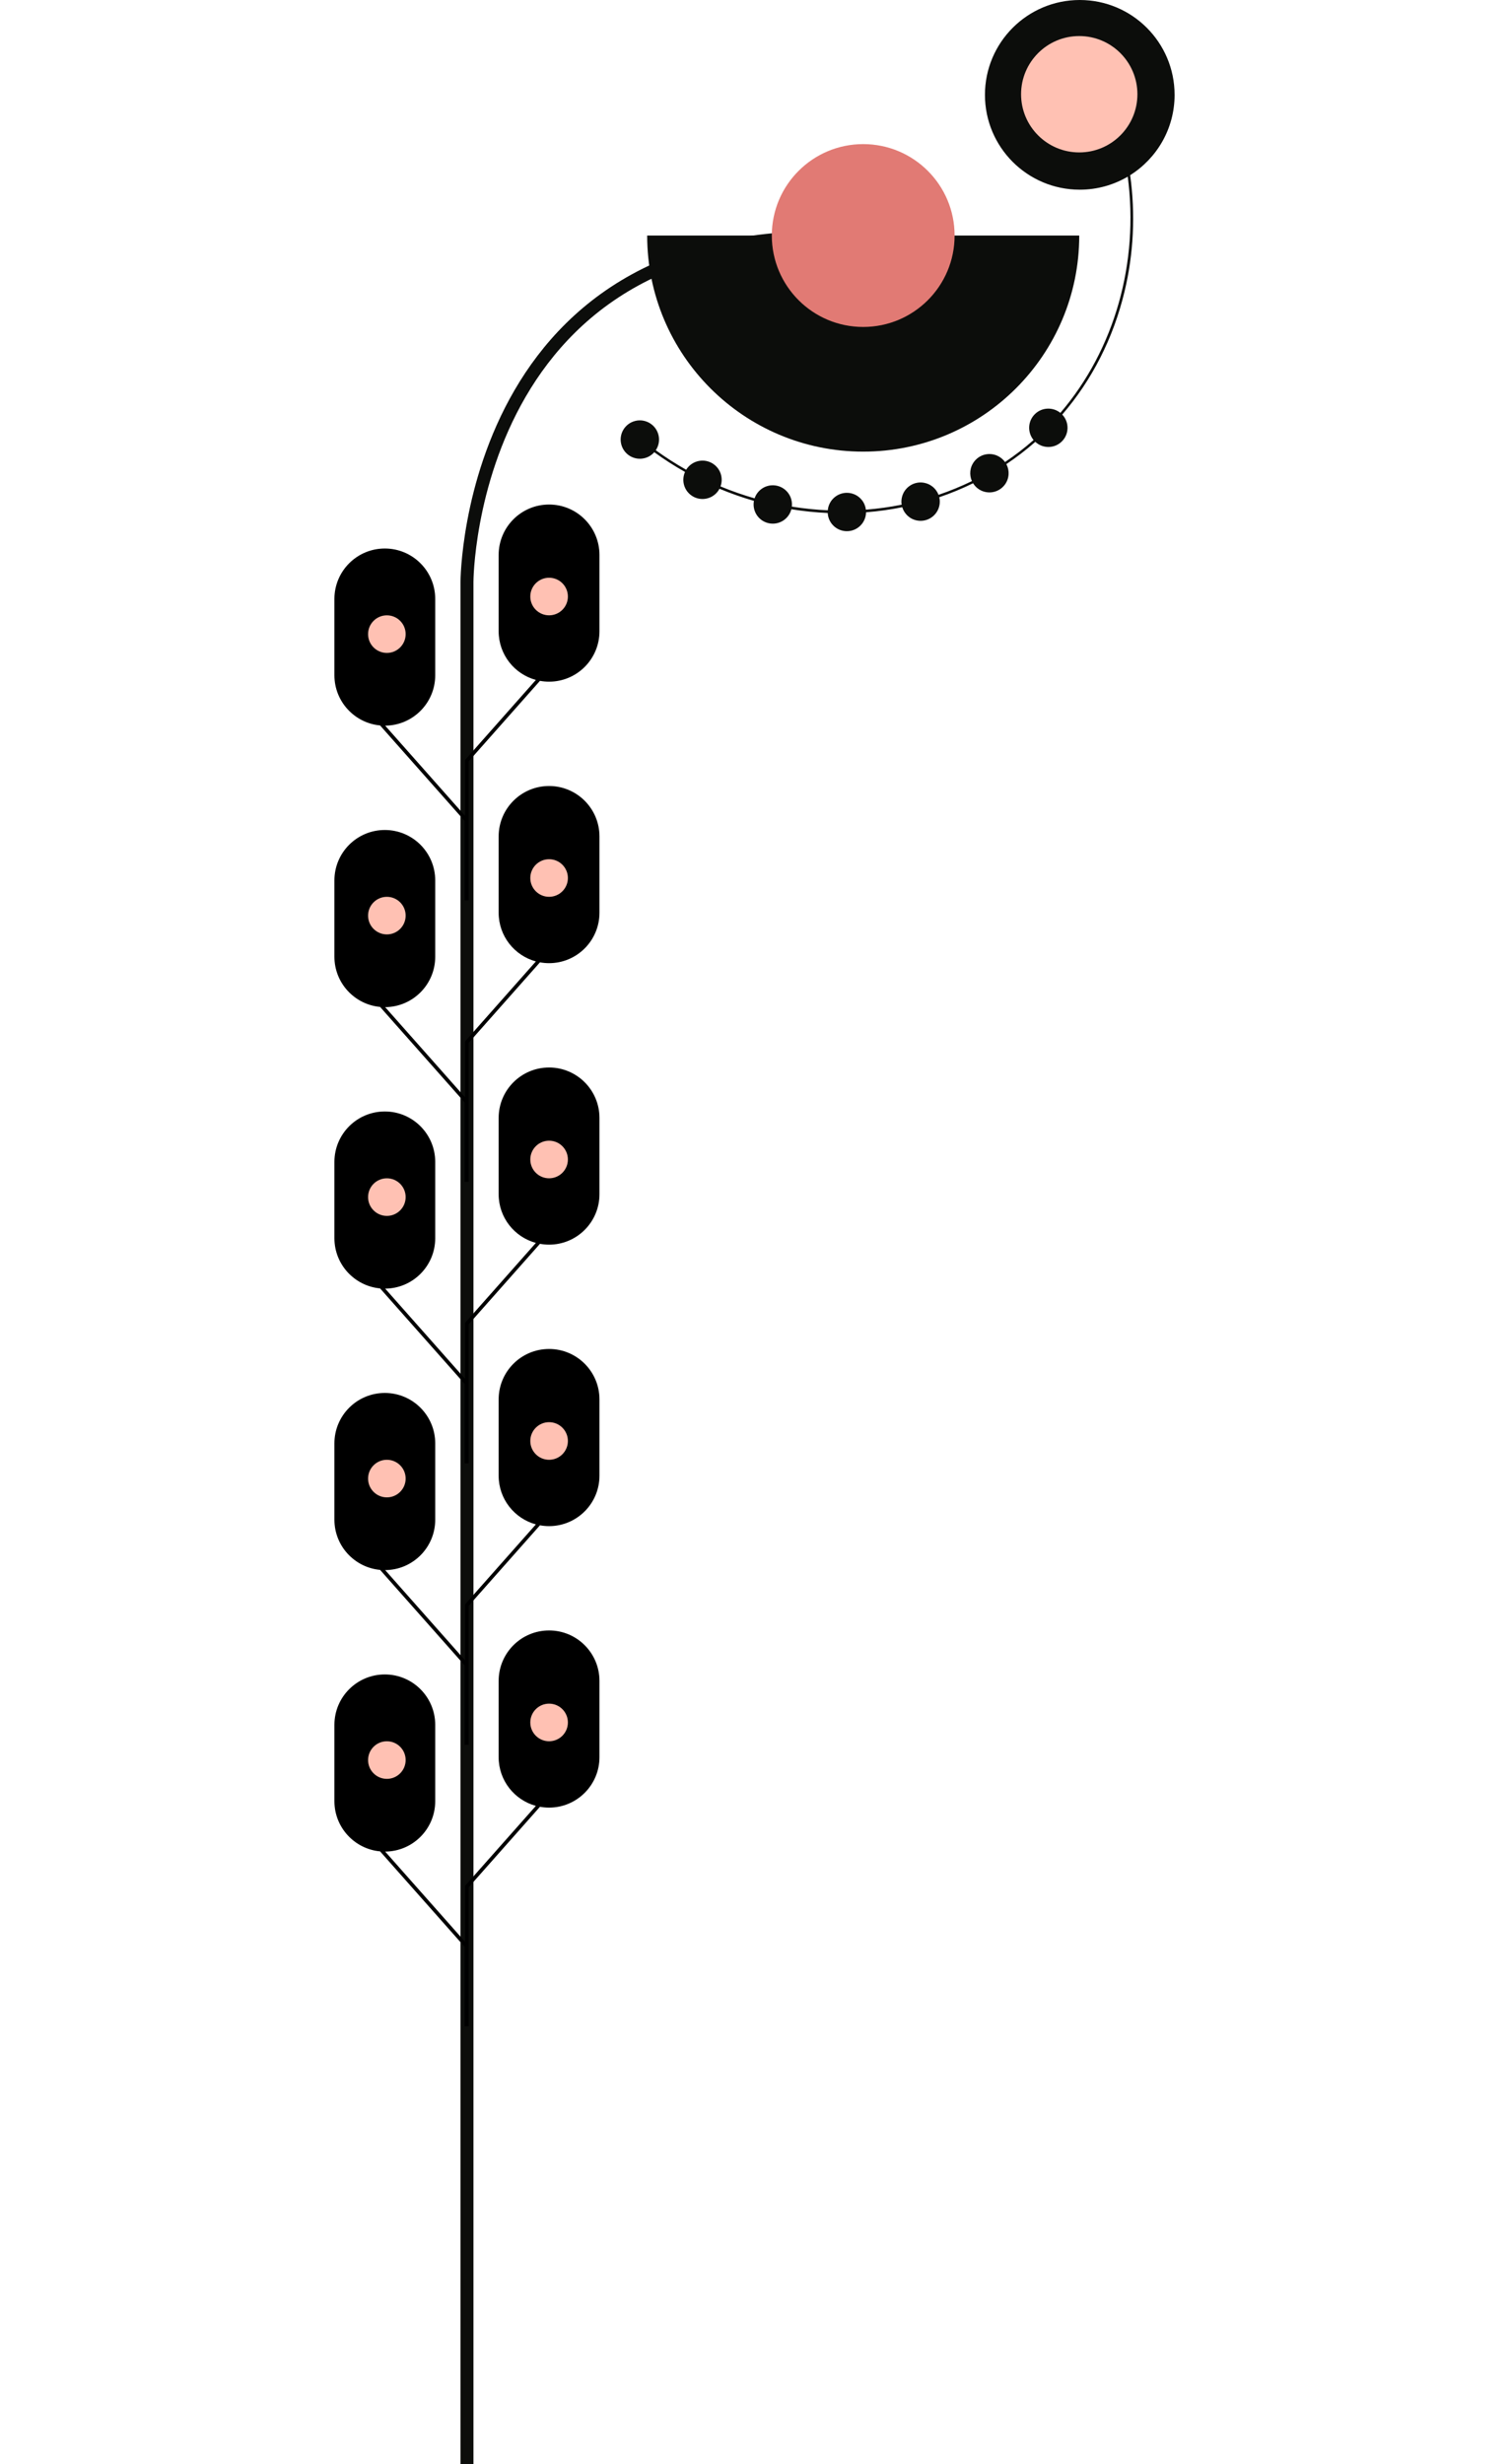 <?xml version="1.0" encoding="UTF-8"?>
<svg xmlns="http://www.w3.org/2000/svg" width="275.651" height="450" viewBox="0 0 275.651 450">
  <g id="Tallo">
    <path d="M85.304,450V106.264s.069-71.117,77.507-62.088" fill="none" stroke="#0c0d0b" stroke-miterlimit="10" stroke-width="2.364"/>
  </g>
  <g id="Hojas">
    <g>
      <path d="M100.297,92.137c-5.085,0-9.207,4.122-9.207,9.207v13.938c0,4.252,2.883,7.829,6.801,8.887l-12.943,14.609v10.206l-14.587-16.465c5.055-.035,9.142-4.142,9.142-9.206v-13.938c0-5.085-4.122-9.207-9.207-9.207s-9.207,4.122-9.207,9.207v13.938c0,4.793,3.663,8.729,8.342,9.166l15.433,17.419v14.519h.754v-25.386l13.019-14.695c.539.098,1.093.152,1.661.152,5.085,0,9.207-4.122,9.207-9.207v-13.938c0-5.085-4.122-9.207-9.207-9.207Z"/>
      <circle cx="100.304" cy="108.938" r="3.433" fill="#ffc1b3"/>
      <circle cx="70.669" cy="115.805" r="3.433" fill="#ffc1b3"/>
    </g>
    <g>
      <path d="M100.297,143.541c-5.085,0-9.207,4.122-9.207,9.207v13.938c0,4.252,2.883,7.829,6.801,8.887l-12.943,14.609v10.206l-14.587-16.465c5.055-.035,9.142-4.142,9.142-9.206v-13.938c0-5.085-4.122-9.207-9.207-9.207s-9.207,4.122-9.207,9.207v13.938c0,4.793,3.663,8.729,8.342,9.166l15.433,17.419v14.519h.754v-25.386l13.019-14.695c.539.098,1.093.152,1.661.152,5.085,0,9.207-4.122,9.207-9.207v-13.938c0-5.085-4.122-9.207-9.207-9.207Z"/>
      <circle cx="100.304" cy="160.342" r="3.433" fill="#ffc1b3"/>
      <circle cx="70.669" cy="167.209" r="3.433" fill="#ffc1b3"/>
    </g>
    <g>
      <path d="M100.297,194.945c-5.085,0-9.207,4.122-9.207,9.207v13.938c0,4.252,2.883,7.829,6.801,8.887l-12.943,14.609v10.206l-14.587-16.465c5.055-.035,9.142-4.142,9.142-9.206v-13.938c0-5.085-4.122-9.207-9.207-9.207s-9.207,4.122-9.207,9.207v13.938c0,4.793,3.663,8.729,8.342,9.166l15.433,17.419v14.519h.754v-25.386l13.019-14.695c.539.098,1.093.152,1.661.152,5.085,0,9.207-4.122,9.207-9.207v-13.938c0-5.085-4.122-9.207-9.207-9.207Z"/>
      <circle cx="100.304" cy="211.746" r="3.433" fill="#ffc1b3"/>
      <circle cx="70.669" cy="218.613" r="3.433" fill="#ffc1b3"/>
    </g>
    <g>
      <path d="M100.297,246.349c-5.085,0-9.207,4.122-9.207,9.207v13.938c0,4.252,2.883,7.829,6.801,8.887l-12.943,14.609v10.206l-14.587-16.465c5.055-.035,9.142-4.142,9.142-9.206v-13.938c0-5.085-4.122-9.207-9.207-9.207s-9.207,4.122-9.207,9.207v13.938c0,4.793,3.663,8.729,8.342,9.166l15.433,17.419v14.519h.754v-25.386l13.019-14.695c.539.098,1.093.152,1.661.152,5.085,0,9.207-4.122,9.207-9.207v-13.938c0-5.085-4.122-9.207-9.207-9.207Z"/>
      <circle cx="100.304" cy="263.15" r="3.433" fill="#ffc1b3"/>
      <circle cx="70.669" cy="270.017" r="3.433" fill="#ffc1b3"/>
    </g>
    <g>
      <path d="M100.297,297.753c-5.085,0-9.207,4.122-9.207,9.207v13.938c0,4.252,2.883,7.829,6.801,8.887l-12.943,14.609v10.206l-14.587-16.465c5.055-.035,9.142-4.142,9.142-9.206v-13.938c0-5.085-4.122-9.207-9.207-9.207s-9.207,4.122-9.207,9.207v13.938c0,4.793,3.663,8.729,8.342,9.166l15.433,17.419v14.519h.754v-25.386l13.019-14.695c.539.098,1.093.152,1.661.152,5.085,0,9.207-4.122,9.207-9.207v-13.938c0-5.085-4.122-9.207-9.207-9.207Z"/>
      <circle cx="100.304" cy="314.554" r="3.433" fill="#ffc1b3"/>
      <circle cx="70.669" cy="321.421" r="3.433" fill="#ffc1b3"/>
    </g>
  </g>
  <g id="Flores">
    <g>
      <path d="M157.683,82.477c21.795,0,39.464-17.669,39.464-39.464h-78.928c0,21.795,17.669,39.464,39.464,39.464Z" fill="#0c0d0b"/>
      <circle cx="157.683" cy="43.013" r="16.696" fill="#e17a74"/>
      <path d="M214.563,17.321C214.563,7.755,206.808,0,197.243,0s-17.321,7.755-17.321,17.321,7.755,17.321,17.321,17.321c3.199,0,6.193-.871,8.764-2.383,2.071,15.698-2.383,31.555-12.309,43.14-1.355-1.094-3.343-1.037-4.629.203-1.33,1.282-1.425,3.36-.263,4.759-.023.02-.045.04-.067.06-1.643,1.442-3.366,2.76-5.153,3.959-.191-.267-.422-.512-.694-.724-1.527-1.189-3.729-.916-4.919.611-.825,1.06-.945,2.444-.431,3.59-1.981.966-4.019,1.801-6.1,2.507-.416-1.09-1.366-1.948-2.594-2.191-1.899-.376-3.743.859-4.119,2.757-.083.421-.087.839-.023,1.239-2.153.431-4.335.734-6.532.907-.074-.607-.304-1.203-.707-1.722-1.187-1.529-3.389-1.806-4.918-.619-.8.621-1.254,1.521-1.338,2.457-2.191-.098-4.383-.323-6.564-.673.011-.095.018-.19.021-.287.059-1.935-1.462-3.551-3.397-3.609-1.58-.048-2.947.958-3.427,2.383-2.105-.603-4.184-1.33-6.228-2.177.5-1.363.117-2.949-1.07-3.92-1.499-1.225-3.707-1.003-4.932.496-.099.122-.186.249-.266.38-1.903-1.071-3.759-2.259-5.557-3.56.532-.793.74-1.8.491-2.8-.468-1.878-2.37-3.022-4.248-2.554-1.878.468-3.022,2.37-2.554,4.248.468,1.878,2.37,3.022,4.248,2.554.72-.179,1.332-.57,1.787-1.09,1.81,1.311,3.686,2.514,5.62,3.605-.635,1.41-.279,3.124.976,4.149,1.499,1.225,3.707,1.003,4.932-.496.151-.185.28-.38.387-.584,2.057.856,4.158,1.597,6.294,2.213-.034.179-.055.362-.06.55-.059,1.935,1.462,3.551,3.397,3.609,1.67.051,3.101-1.076,3.5-2.629,2.195.355,4.413.585,6.641.683.035.692.273,1.38.73,1.969,1.187,1.529,3.389,1.806,4.918.619.874-.679,1.337-1.689,1.353-2.716,2.236-.178,4.444-.487,6.612-.925.365,1.196,1.36,2.158,2.673,2.418,1.899.376,3.743-.859,4.119-2.757.101-.509.085-1.013-.027-1.486,2.119-.722,4.181-1.575,6.177-2.551.214.348.488.666.83.931,1.527,1.189,3.729.916,4.919-.611.88-1.129.957-2.627.321-3.812,1.82-1.219,3.563-2.552,5.213-4.001.027-.024.053-.048.08-.072,1.353,1.26,3.469,1.259,4.816-.039,1.389-1.338,1.434-3.545.105-4.94,5.433-6.308,9.316-13.928,11.359-22.378,1.693-6.998,2.031-14.221,1.049-21.34,4.874-3.065,8.116-8.487,8.116-14.67Z" fill="#0c0d0b"/>
      <circle cx="197.147" cy="17.21" r="10.625" fill="#ffc1b3"/>
    </g>
  </g>
</svg>